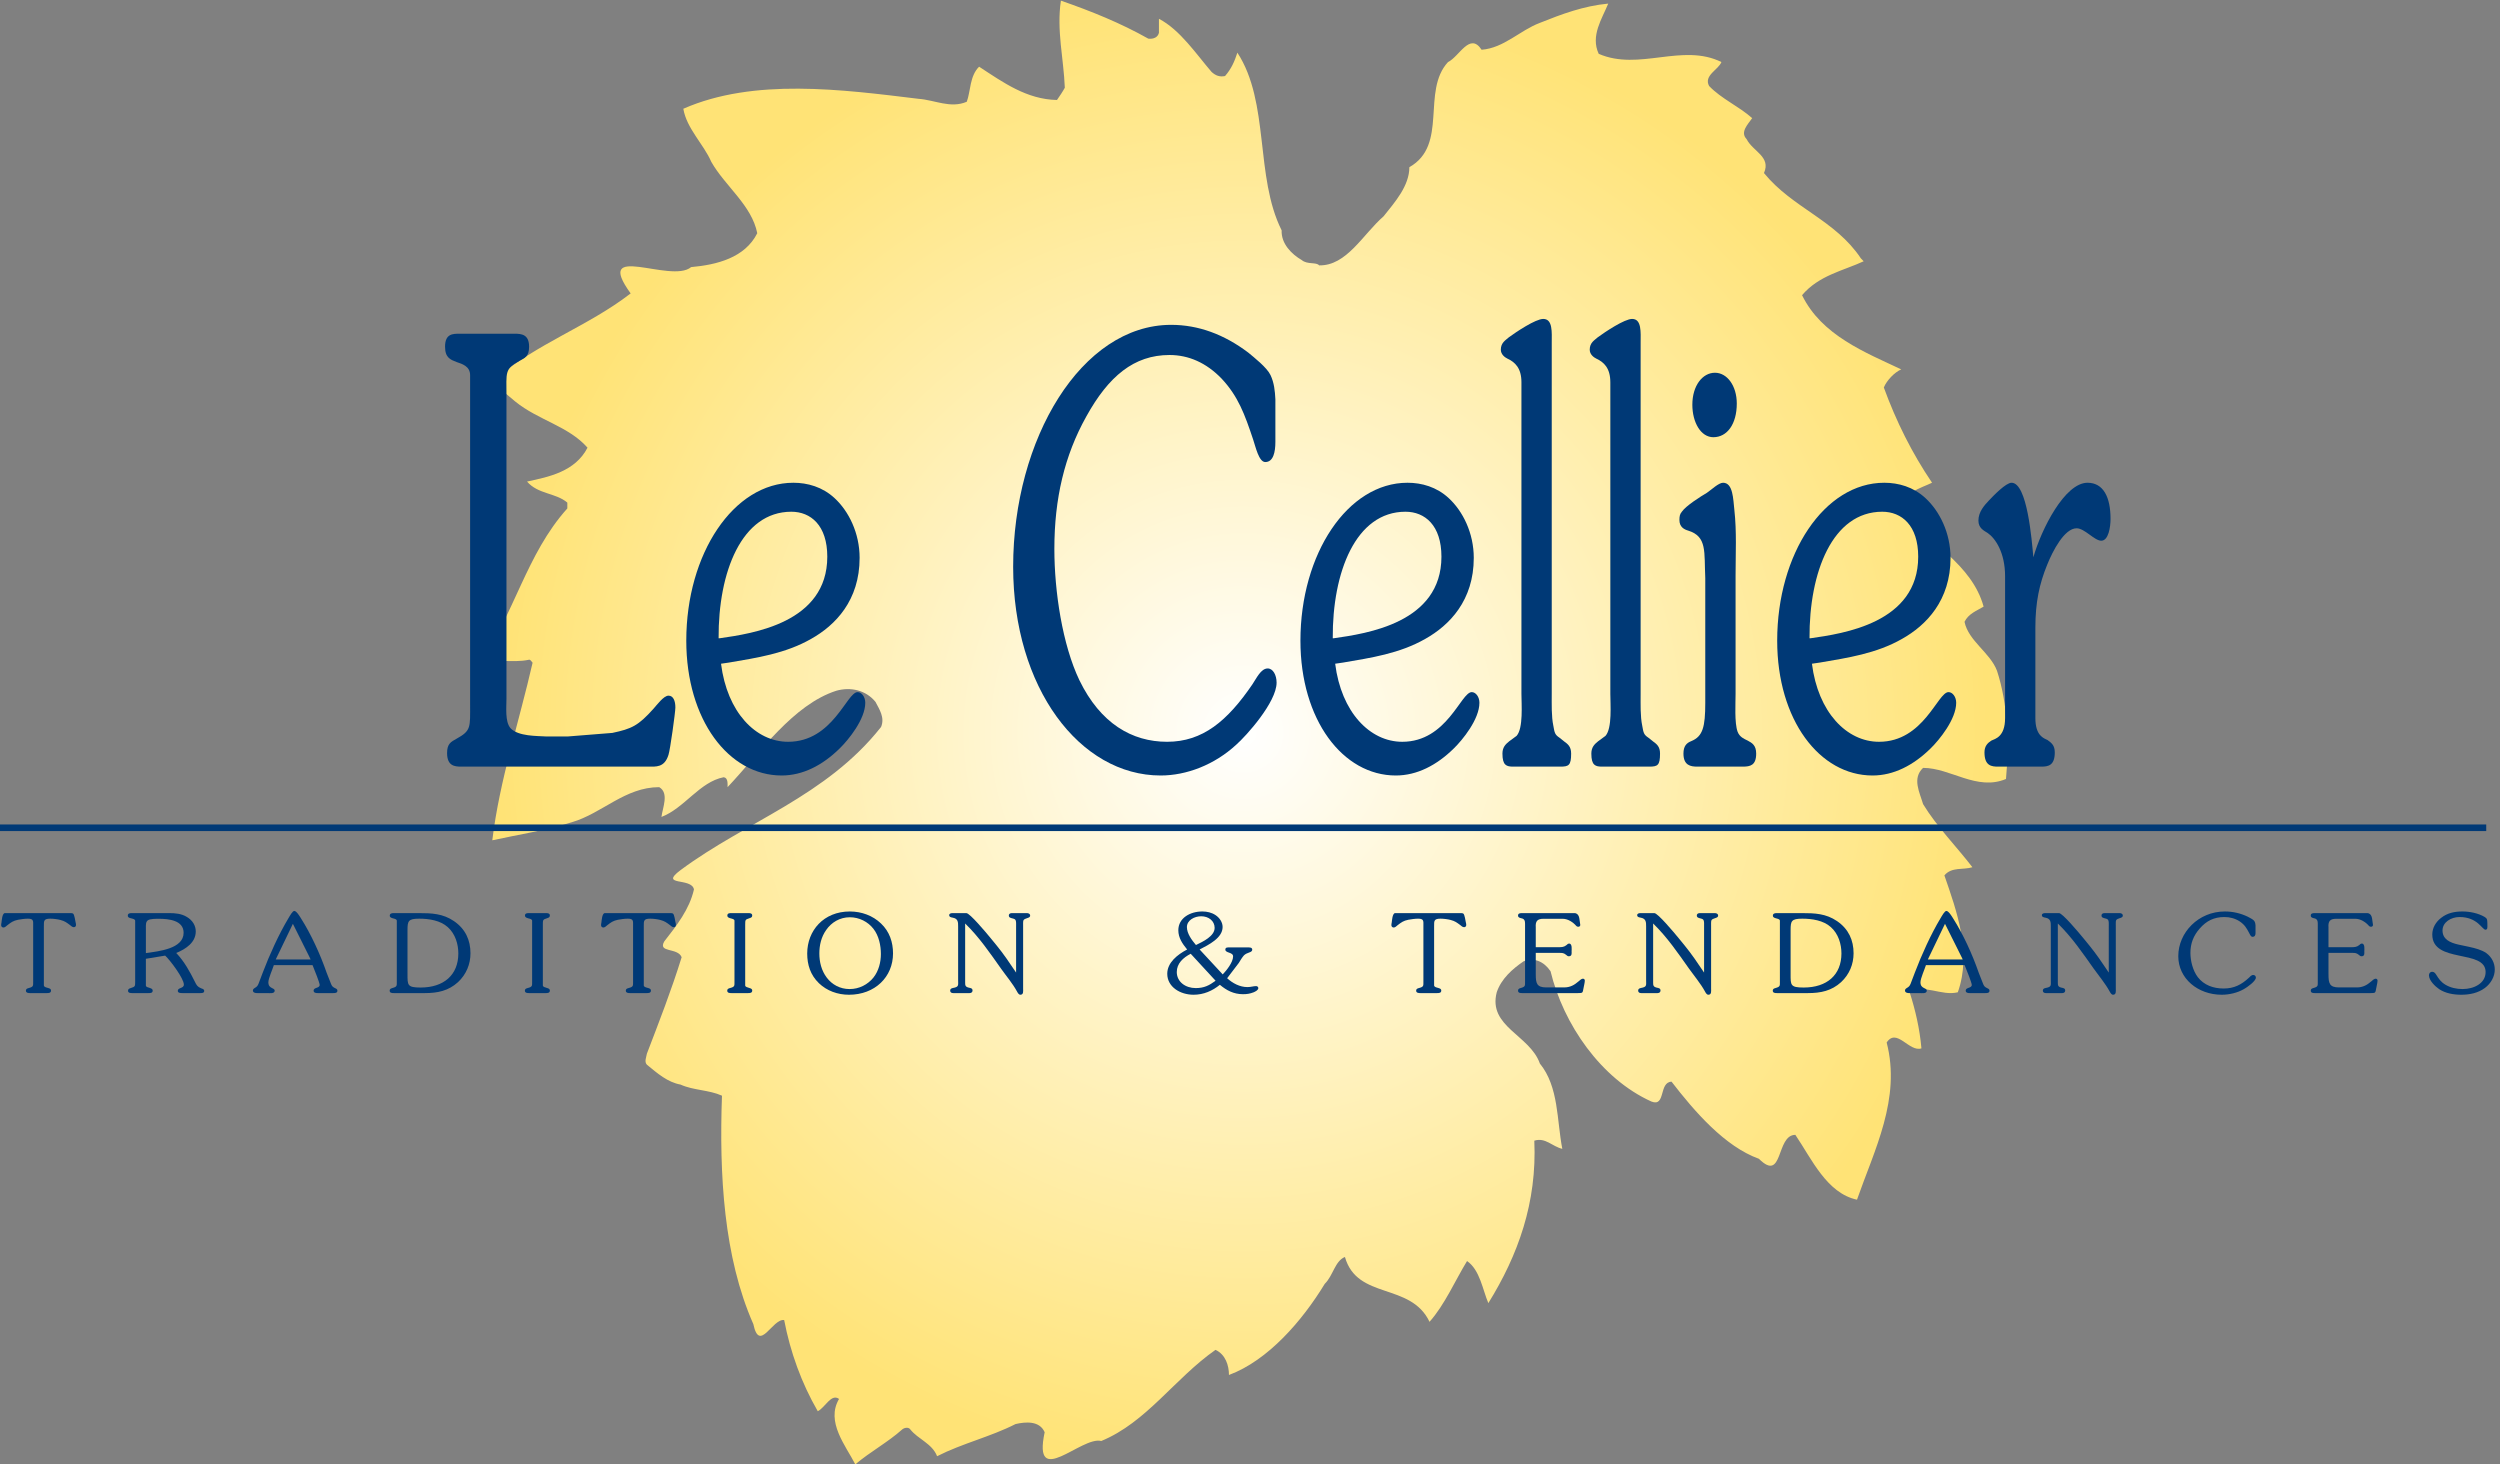 <?xml version="1.0" encoding="UTF-8" standalone="no"?><!DOCTYPE svg PUBLIC "-//W3C//DTD SVG 1.1//EN" "http://www.w3.org/Graphics/SVG/1.1/DTD/svg11.dtd"><svg width="100%" height="100%" viewBox="0 0 379 222" version="1.1" xmlns="http://www.w3.org/2000/svg" xmlns:xlink="http://www.w3.org/1999/xlink" xml:space="preserve" xmlns:serif="http://www.serif.com/" style="fill-rule:evenodd;clip-rule:evenodd;stroke-miterlimit:2;"><rect x="0" y="0" width="379" height="222" fill="#808080" stroke="none"/><g><path d="M174.084,5.862c0.758,0.085 1.443,-0.18 1.612,-0.89l0,-2.122c3.225,1.679 5.686,5.402 7.983,8.059c0.591,0.529 1.184,0.794 2.036,0.62c0.934,-1.064 1.446,-2.215 1.871,-3.545c4.924,7.53 2.63,18.78 6.709,26.931c-0.09,2.036 1.526,3.629 3.055,4.516c0.847,0.711 2.209,0.267 2.63,0.8c4.168,0.087 6.631,-4.697 9.775,-7.444c1.694,-2.124 3.904,-4.605 3.904,-7.443c5.942,-3.363 1.785,-11.513 5.862,-15.94c1.698,-0.801 3.307,-4.609 5.088,-1.861c3.4,-0.267 5.779,-2.925 8.835,-4.076c3.315,-1.327 6.625,-2.57 10.363,-2.922c-0.936,2.305 -2.714,4.872 -1.444,7.615c6.117,2.658 12.658,-1.681 18.604,1.244c-0.431,1.151 -2.728,2.034 -1.871,3.629c1.871,1.95 4.419,3.016 6.534,4.875c-0.677,0.972 -1.864,2.125 -0.843,3.187c0.934,1.86 3.737,2.657 2.63,5.138c4.331,5.316 10.787,7.084 14.688,12.931c0.178,0.179 0.258,0.267 0.427,0.444c-3.052,1.42 -6.794,2.128 -9.341,5.14c2.975,6.11 9.602,8.679 15.034,11.25c-1.019,0.441 -2.209,1.681 -2.638,2.747c1.876,5.136 4.253,9.918 7.31,14.436c-1.61,0.799 -4.672,1.506 -4.672,4.252c4.162,4.873 10.708,8.06 12.489,14.529c-1.021,0.62 -2.292,1.061 -2.895,2.306c0.603,2.919 3.911,4.69 4.93,7.436c1.615,4.962 1.867,10.806 1.359,16.388c-4.415,1.861 -8.406,-1.682 -12.57,-1.682c-1.698,1.592 -0.512,3.72 0,5.492c2.039,3.367 5.097,6.468 7.475,9.567c-1.362,0.442 -3.138,-0.09 -4.245,1.24c1.867,5.404 4.165,11.695 2.037,17.719c-2.467,0.619 -5.179,-1.33 -7.301,0c0.848,2.654 1.522,5.49 1.783,8.504c-1.87,0.618 -3.741,-3.192 -5.271,-0.887c2.209,8.503 -1.869,16.297 -4.498,23.828c-4.583,-0.975 -6.881,-6.201 -9.345,-9.83c-2.972,0 -1.781,7.348 -5.525,3.629c-5.177,-1.862 -9.763,-7.178 -13.245,-11.692c-1.954,0.088 -0.846,3.898 -3.058,3.01c-7.64,-3.457 -13.329,-11.691 -15.285,-19.752c-1.021,-1.508 -2.547,-2.127 -4.077,-1.508c-1.695,1.155 -3.396,2.657 -4.079,4.698c-1.359,5.223 5.011,6.466 6.54,10.805c2.884,3.545 2.549,8.591 3.401,12.934c-1.536,-0.357 -2.55,-1.775 -4.245,-1.239c0.421,9.388 -2.466,17.359 -6.969,24.625c-0.847,-1.95 -1.271,-5.051 -3.229,-6.379c-1.787,2.922 -3.393,6.646 -5.687,9.213c-2.886,-6.025 -10.954,-3.278 -12.826,-9.832c-1.527,0.619 -1.782,2.834 -3.056,4.072c-3.396,5.582 -8.577,11.607 -14.524,13.82c0,-1.414 -0.505,-3.102 -2.039,-3.81c-6.201,4.341 -10.446,10.984 -17.321,13.819c-2.974,-0.796 -10.449,7.443 -8.58,-1.327c-0.765,-1.772 -2.891,-1.595 -4.415,-1.241c-3.827,1.948 -8.071,2.924 -11.892,4.874c-0.764,-1.95 -2.888,-2.569 -4.079,-4.08c-0.252,-0.354 -0.85,-0.262 -1.183,0c-2.296,2.041 -4.845,3.371 -7.138,5.318c-1.446,-2.834 -4.504,-6.466 -2.464,-9.92c-1.188,-0.887 -2.123,1.328 -3.227,1.86c-2.461,-4.252 -4.159,-8.946 -5.093,-13.818c-1.786,-0.267 -3.74,5.046 -4.672,0.62c-4.501,-10.187 -5.183,-22.678 -4.757,-34.637c-1.954,-0.886 -4.335,-0.797 -6.283,-1.683c-1.954,-0.354 -3.485,-1.684 -5.096,-3.012c-0.429,-0.439 -0.088,-1.15 0,-1.685c1.863,-4.868 3.734,-9.653 5.266,-14.614c-0.598,-1.506 -3.655,-0.62 -2.634,-2.394c1.868,-2.387 3.821,-4.873 4.5,-7.881c-0.34,-1.858 -5.352,-0.442 -2.036,-2.925c10.018,-7.439 22.081,-11.16 30.402,-21.703c0.596,-1.417 -0.249,-2.657 -0.85,-3.807c-1.444,-1.769 -3.737,-2.303 -5.947,-1.682c-6.537,2.125 -11.462,9.299 -16.473,14.613c0,-0.529 0.083,-1.417 -0.593,-1.504c-3.653,0.709 -5.95,4.694 -9.431,6.021c0.173,-1.411 1.191,-3.626 -0.341,-4.517c-5.179,0 -8.659,3.985 -13.246,5.318c-3.906,1.237 -8.069,1.86 -12.058,2.741c1.103,-9.121 4.075,-17.98 6.111,-26.924c-0.168,-0.18 -0.34,-0.535 -0.59,-0.445c-2.381,0.534 -5.356,-0.266 -7.563,0.622c5.438,-7.533 7.135,-16.564 13.418,-23.567l0,-0.882c-1.782,-1.508 -4.415,-1.24 -6.111,-3.19c3.312,-0.709 7.302,-1.508 9.172,-5.137c-2.892,-3.278 -7.476,-4.163 -10.956,-6.998c-1.105,-0.977 -2.717,-2.039 -3.059,-3.369c6.369,-5.491 14.015,-7.968 20.555,-13.018c-5.777,-7.974 6.114,-1.417 9.169,-3.99c3.911,-0.351 8.159,-1.417 10.024,-5.137c-0.847,-4.252 -4.837,-7.087 -6.962,-10.806c-1.193,-2.744 -3.739,-5.05 -4.247,-8.062c10.699,-4.696 24.035,-2.922 35.671,-1.505c2.462,0.175 4.84,1.505 7.302,0.441c0.593,-1.593 0.426,-3.895 1.869,-5.313c3.653,2.391 7.218,4.96 11.805,5.047c0.427,-0.617 0.849,-1.237 1.187,-1.857c-0.169,-4.432 -1.27,-8.683 -0.592,-13.202c4.584,1.594 9.002,3.368 13.252,5.763Z" style="fill:url(#_Radial1);"/><path d="M76.782,105.82c0,1.435 -0.245,3.587 0.612,4.573c1.164,1.255 4.043,1.165 5.391,1.255l3.307,0l6.738,-0.538c2.941,-0.628 3.921,-1.076 6.248,-3.676c0.49,-0.538 1.532,-1.973 2.267,-1.973c0.735,0 1.042,0.807 1.042,1.794c0,0.717 -0.797,6.455 -1.042,7.173c-0.613,1.972 -1.899,1.793 -3.124,1.793l-28.3,0c-0.98,0 -2.144,-0.09 -2.144,-2.062c0,-1.435 0.613,-1.704 1.409,-2.152c2.267,-1.256 2.083,-1.704 2.083,-5.29l0,-49.85c0,-1.345 -1.226,-1.704 -2.021,-1.973c-0.919,-0.358 -1.777,-0.627 -1.777,-2.331c0,-1.972 1.164,-1.972 2.205,-1.972l8.331,0c1.041,0 2.205,0.09 2.205,1.972c0,1.525 -0.674,1.704 -1.47,2.152c-2.267,1.256 -1.96,1.704 -1.96,5.29l0,45.815Z" style="fill:#003976;fill-rule:nonzero;"/><path d="M109.063,96.765c5.022,-0.717 16.354,-2.331 16.354,-12.373c0,-4.752 -2.511,-6.814 -5.451,-6.814c-7.534,0 -11.087,9.145 -11.026,19.187l0.123,0Zm0.245,3.855c0.919,7.352 5.267,11.835 10.168,11.835c6.799,0 8.882,-7.531 10.535,-7.531c0.612,0 1.164,0.717 1.164,1.613c0,2.511 -2.572,5.649 -3.859,6.904c-2.633,2.6 -5.635,4.124 -8.82,4.124c-8.025,0 -14.456,-8.427 -14.456,-20.441c0,-13.18 7.167,-23.939 16.232,-23.939c2.144,0 4.411,0.627 6.248,2.331c2.144,1.973 3.797,5.29 3.797,9.056c0,6.455 -3.674,10.221 -7.35,12.283c-3.92,2.241 -8.269,2.869 -12.434,3.586l-1.225,0.179Z" style="fill:#003976;fill-rule:nonzero;"/><path d="M193.348,66.998c0,1.525 -0.307,3.049 -1.532,3.049c-0.98,0 -1.469,-2.331 -1.837,-3.407c-1.287,-3.855 -2.267,-6.545 -4.778,-9.235c-2.328,-2.421 -5.023,-3.586 -7.902,-3.586c-5.39,0 -9.249,3.227 -12.618,9.324c-3.308,5.917 -4.84,12.463 -4.84,20.083c0,6.456 1.225,14.525 3.798,19.904c3.186,6.546 7.964,9.325 13.293,9.325c5.39,0 9.127,-3.138 12.924,-8.697c0.613,-0.897 1.287,-2.421 2.328,-2.421c0.796,0 1.347,0.987 1.347,2.152c0,2.959 -4.593,8.069 -6.125,9.414c-3.308,3.049 -7.534,4.662 -11.454,4.662c-12.251,0 -22.358,-13.269 -22.358,-31.649c0,-19.366 10.352,-36.67 23.95,-36.67c4.104,0 8.024,1.435 11.7,4.214c0.858,0.717 2.818,2.242 3.368,3.407c0.552,1.166 0.674,2.421 0.736,3.676l0,6.455Z" style="fill:#003976;fill-rule:nonzero;"/><path d="M202.167,96.765c5.023,-0.717 16.355,-2.331 16.355,-12.373c0,-4.752 -2.511,-6.814 -5.452,-6.814c-7.534,0 -11.087,9.145 -11.025,19.187l0.122,0Zm0.245,3.855c0.919,7.352 5.269,11.835 10.169,11.835c6.799,0 8.882,-7.531 10.535,-7.531c0.613,0 1.164,0.717 1.164,1.613c0,2.511 -2.572,5.649 -3.859,6.904c-2.634,2.6 -5.635,4.124 -8.82,4.124c-8.025,0 -14.456,-8.427 -14.456,-20.441c0,-13.18 7.167,-23.939 16.232,-23.939c2.144,0 4.41,0.627 6.248,2.331c2.144,1.973 3.798,5.29 3.798,9.056c0,6.455 -3.676,10.221 -7.351,12.283c-3.921,2.241 -8.269,2.869 -12.434,3.586l-1.226,0.179Z" style="fill:#003976;fill-rule:nonzero;"/><path d="M230.65,57.943c0,-2.152 -0.979,-3.049 -2.143,-3.587c-0.368,-0.179 -0.981,-0.627 -0.981,-1.344c0,-1.076 0.736,-1.435 1.226,-1.883c1.102,-0.807 4.043,-2.78 5.206,-2.78c1.471,0 1.287,2.062 1.287,3.587l0,53.257c0,1.524 -0.061,3.406 0.244,4.841c0.185,1.076 0.245,1.345 0.919,1.794l0.674,0.537c0.612,0.448 1.103,0.807 1.103,1.883c0,1.793 -0.368,1.973 -1.654,1.973l-7.105,0c-1.042,0 -1.655,-0.18 -1.655,-1.973c0,-0.986 0.491,-1.435 1.042,-1.883l1.102,-0.807c1.042,-1.165 0.735,-4.841 0.735,-6.365l0,-47.25Z" style="fill:#003976;fill-rule:nonzero;"/><path d="M244.126,57.943c0,-2.152 -0.98,-3.049 -2.145,-3.587c-0.367,-0.179 -0.979,-0.627 -0.979,-1.344c0,-1.076 0.734,-1.435 1.225,-1.883c1.102,-0.807 4.043,-2.78 5.207,-2.78c1.469,0 1.286,2.062 1.286,3.587l0,53.257c0,1.524 -0.062,3.406 0.245,4.841c0.183,1.076 0.245,1.345 0.919,1.794l0.674,0.537c0.612,0.448 1.102,0.807 1.102,1.883c0,1.793 -0.368,1.973 -1.654,1.973l-7.106,0c-1.041,0 -1.653,-0.18 -1.653,-1.973c0,-0.986 0.489,-1.435 1.041,-1.883l1.103,-0.807c1.041,-1.165 0.735,-4.841 0.735,-6.365l0,-47.25Z" style="fill:#003976;fill-rule:nonzero;"/><path d="M256.56,61.35c0,-2.869 1.531,-4.842 3.429,-4.842c1.838,0 3.308,1.973 3.308,4.663c0,3.137 -1.47,5.11 -3.554,5.11c-1.897,0 -3.183,-2.242 -3.183,-4.931Zm0.734,54.871c-0.98,0 -2.082,-0.18 -2.082,-1.973c0,-1.166 0.49,-1.614 1.164,-1.883c1.776,-0.717 2.143,-2.152 2.143,-5.828l0,-18.917c-0.183,-3.945 0.306,-6.276 -2.572,-7.173c-0.613,-0.179 -1.347,-0.538 -1.347,-1.614c0,-0.538 0.06,-0.896 0.367,-1.255c0.612,-0.897 2.879,-2.331 3.798,-2.869c0.672,-0.448 1.775,-1.524 2.45,-1.524c1.531,0 1.531,2.51 1.715,4.124c0.367,3.317 0.183,6.635 0.183,9.952l0,17.932c0,1.434 -0.183,4.393 0.307,5.738c0.307,0.807 0.98,1.076 1.531,1.345c0.674,0.358 1.286,0.717 1.286,1.972c0,1.793 -0.919,1.973 -2.021,1.973l-6.922,0Z" style="fill:#003976;fill-rule:nonzero;"/><path d="M274.445,96.765c5.023,-0.717 16.355,-2.331 16.355,-12.373c0,-4.752 -2.512,-6.814 -5.451,-6.814c-7.535,0 -11.088,9.145 -11.027,19.187l0.123,0Zm0.245,3.855c0.918,7.352 5.268,11.835 10.168,11.835c6.799,0 8.882,-7.531 10.536,-7.531c0.613,0 1.164,0.717 1.164,1.613c0,2.511 -2.573,5.649 -3.859,6.904c-2.635,2.6 -5.636,4.124 -8.821,4.124c-8.024,0 -14.456,-8.427 -14.456,-20.441c0,-13.18 7.167,-23.939 16.232,-23.939c2.145,0 4.41,0.627 6.248,2.331c2.145,1.973 3.798,5.29 3.798,9.056c0,6.455 -3.675,10.221 -7.35,12.283c-3.92,2.241 -8.27,2.869 -12.435,3.586l-1.225,0.179Z" style="fill:#003976;fill-rule:nonzero;"/><path d="M308.563,108.869c0,2.689 1.287,3.048 1.838,3.317c0.613,0.448 1.103,0.807 1.103,1.883c0,1.972 -0.981,2.152 -2.022,2.152l-6.554,0c-0.98,0 -2.082,-0.09 -2.082,-2.152c0,-0.987 0.49,-1.435 1.041,-1.793c0.551,-0.269 2.083,-0.538 2.083,-3.407l0,-21.518c0,-3.587 -1.471,-5.738 -2.634,-6.545c-0.552,-0.359 -1.409,-0.717 -1.409,-1.883c0,-1.345 0.919,-2.331 1.593,-3.049c0.673,-0.716 2.572,-2.689 3.429,-2.689c2.39,0 3.064,8.697 3.309,11.297c1.224,-4.304 4.777,-11.297 8.208,-11.297c2.388,0 3.491,2.152 3.491,5.469c0,1.255 -0.307,3.318 -1.409,3.318c-1.041,0 -2.511,-1.883 -3.736,-1.883c-1.838,0 -3.615,3.406 -4.472,5.558c-1.164,2.869 -1.777,5.649 -1.777,9.504l0,13.718Z" style="fill:#003976;fill-rule:nonzero;"/><path d="M6.652,149.378c0,0.249 0.343,0.315 0.577,0.382c0.271,0.082 0.505,0.131 0.505,0.414c0,0.364 -0.342,0.381 -0.649,0.381l-2.508,0c-0.307,0 -0.65,-0.034 -0.65,-0.381c0,-0.266 0.217,-0.332 0.469,-0.398c0.686,-0.182 0.632,-0.332 0.632,-0.977l0,-8.5c0,-0.647 0.09,-1.028 -0.794,-1.028c-0.451,0 -1.065,0.083 -1.498,0.166c-0.74,0.15 -1.065,0.398 -1.624,0.829c-0.144,0.116 -0.361,0.347 -0.577,0.347c-0.253,0 -0.361,-0.181 -0.361,-0.381c0,-0.132 0.036,-0.264 0.054,-0.381c0.036,-0.231 0.09,-1.424 0.523,-1.424l10.015,0c0.127,0.016 0.253,0.016 0.343,0.099c0.163,0.165 0.307,1.028 0.343,1.259c0.036,0.133 0.072,0.299 0.072,0.431c0,0.182 -0.108,0.348 -0.325,0.348c-0.235,0 -0.433,-0.199 -0.595,-0.332c-0.523,-0.381 -0.758,-0.58 -1.426,-0.761c-0.415,-0.117 -1.118,-0.2 -1.552,-0.2c-1.01,0 -0.974,0.349 -0.974,1.127l0,8.98Z" style="fill:#003976;fill-rule:nonzero;"/><path d="M22.116,144.49c1.931,-0.281 5.72,-0.645 5.72,-3.081c0,-1.872 -2.201,-2.121 -3.771,-2.121c-0.415,0 -1.299,0 -1.624,0.216c-0.343,0.215 -0.325,0.678 -0.325,1.027l0,3.959Zm0,4.904c0,0.249 0.325,0.283 0.559,0.366c0.235,0.098 0.47,0.131 0.47,0.43c0,0.365 -0.361,0.365 -0.668,0.365l-2.418,0c-0.288,0 -0.65,-0.017 -0.65,-0.365c0,-0.282 0.217,-0.332 0.451,-0.414c0.686,-0.199 0.614,-0.315 0.632,-0.977l0,-9.196c0,-0.265 -0.361,-0.315 -0.595,-0.381c-0.271,-0.066 -0.523,-0.116 -0.523,-0.415c0,-0.364 0.342,-0.38 0.649,-0.38l5.612,0c0.956,0 1.877,0.083 2.689,0.58c0.848,0.497 1.353,1.292 1.353,2.203c0,1.657 -1.48,2.651 -2.959,3.264c1.227,1.292 2.057,2.817 2.833,4.375c0.252,0.512 0.379,0.745 0.938,0.977c0.217,0.082 0.469,0.132 0.469,0.398c0,0.331 -0.361,0.331 -0.613,0.331l-2.671,0c-0.271,0 -0.722,0 -0.722,-0.348c0,-0.514 0.921,-0.332 0.921,-0.944c0,-0.912 -2.021,-3.629 -2.833,-4.391l-2.924,0.48l0,4.042Z" style="fill:#003976;fill-rule:nonzero;"/><path d="M47.09,145.452l-0.198,-0.415l-2.491,-4.986l-2.598,5.401l5.287,0Zm-3.375,-6.23c0.235,-0.398 0.632,-1.126 0.903,-1.126c0.342,0 0.884,0.927 1.01,1.126c1.534,2.402 2.96,5.55 3.88,8.217l0.704,1.79c0.144,0.331 0.289,0.431 0.631,0.597c0.181,0.082 0.307,0.165 0.307,0.364c0,0.381 -0.415,0.365 -0.722,0.365l-2.237,0c-0.289,0 -0.65,-0.034 -0.65,-0.381c0,-0.514 0.92,-0.332 0.92,-0.862c0,-0.315 -0.775,-2.254 -0.956,-2.684l-0.126,-0.315l-5.865,0c-0.199,0.646 -0.83,2.022 -0.83,2.601c0,1.027 0.957,0.779 0.957,1.276c0,0.481 -0.759,0.365 -1.083,0.365l-1.047,0c-0.324,0 -1.173,0.099 -1.173,-0.381c0,-0.2 0.126,-0.299 0.289,-0.398c0.325,-0.199 0.415,-0.299 0.56,-0.63l0.649,-1.707c1.01,-2.667 2.436,-5.815 3.879,-8.217Z" style="fill:#003976;fill-rule:nonzero;"/><path d="M61.778,147.639c0,1.706 -0.054,2.071 1.985,2.071c3.519,0 5.72,-1.905 5.72,-5.17c0,-1.425 -0.469,-2.982 -1.606,-3.992c-1.119,-1.011 -2.833,-1.277 -4.331,-1.277c-1.642,0 -1.768,0.349 -1.768,1.707l0,6.661Zm1.66,-9.212c2.003,0 3.699,0.066 5.377,1.21c1.769,1.209 2.509,2.916 2.509,4.886c0,1.641 -0.632,3.199 -1.895,4.374c-1.444,1.31 -3.068,1.658 -5.035,1.658l-4.673,0c-0.307,0 -0.65,-0.017 -0.65,-0.381c0,-0.266 0.217,-0.332 0.451,-0.398c0.686,-0.199 0.632,-0.332 0.632,-0.977l0,-9.212c0,-0.249 -0.343,-0.299 -0.577,-0.365c-0.253,-0.082 -0.488,-0.132 -0.488,-0.415c0,-0.347 0.343,-0.38 0.632,-0.38l3.717,0Z" style="fill:#003976;fill-rule:nonzero;"/><path d="M80.671,139.587c0,-0.249 -0.343,-0.299 -0.578,-0.365c-0.252,-0.082 -0.505,-0.132 -0.505,-0.431c0,-0.364 0.361,-0.364 0.65,-0.364l2.49,0c0.289,0 0.631,0.016 0.631,0.364c0,0.282 -0.198,0.332 -0.433,0.414c-0.685,0.199 -0.613,0.315 -0.631,0.977l0,9.196c0,0.249 0.343,0.299 0.577,0.382c0.253,0.082 0.487,0.131 0.487,0.414c0,0.364 -0.342,0.381 -0.649,0.381l-2.49,0c-0.289,0 -0.65,-0.017 -0.65,-0.381c0,-0.266 0.217,-0.332 0.469,-0.398c0.686,-0.182 0.632,-0.332 0.632,-0.977l0,-9.212Z" style="fill:#003976;fill-rule:nonzero;"/><path d="M97.597,149.378c0,0.249 0.342,0.315 0.577,0.382c0.271,0.082 0.505,0.131 0.505,0.414c0,0.364 -0.343,0.381 -0.649,0.381l-2.508,0c-0.307,0 -0.65,-0.034 -0.65,-0.381c0,-0.266 0.216,-0.332 0.469,-0.398c0.686,-0.182 0.632,-0.332 0.632,-0.977l0,-8.5c0,-0.647 0.09,-1.028 -0.794,-1.028c-0.451,0 -1.065,0.083 -1.498,0.166c-0.74,0.15 -1.065,0.398 -1.624,0.829c-0.144,0.116 -0.361,0.347 -0.577,0.347c-0.253,0 -0.361,-0.181 -0.361,-0.381c0,-0.132 0.036,-0.264 0.054,-0.381c0.036,-0.231 0.09,-1.424 0.523,-1.424l10.015,0c0.127,0.016 0.253,0.016 0.343,0.099c0.163,0.165 0.307,1.028 0.343,1.259c0.036,0.133 0.072,0.299 0.072,0.431c0,0.182 -0.108,0.348 -0.324,0.348c-0.235,0 -0.434,-0.199 -0.596,-0.332c-0.523,-0.381 -0.758,-0.58 -1.425,-0.761c-0.416,-0.117 -1.12,-0.2 -1.553,-0.2c-1.01,0 -0.974,0.349 -0.974,1.127l0,8.98Z" style="fill:#003976;fill-rule:nonzero;"/><path d="M111.347,139.587c0,-0.249 -0.343,-0.299 -0.577,-0.365c-0.253,-0.082 -0.505,-0.132 -0.505,-0.431c0,-0.364 0.36,-0.364 0.649,-0.364l2.49,0c0.289,0 0.632,0.016 0.632,0.364c0,0.282 -0.199,0.332 -0.433,0.414c-0.686,0.199 -0.614,0.315 -0.632,0.977l0,9.196c0,0.249 0.343,0.299 0.578,0.382c0.252,0.082 0.487,0.131 0.487,0.414c0,0.364 -0.343,0.381 -0.65,0.381l-2.49,0c-0.289,0 -0.649,-0.017 -0.649,-0.381c0,-0.266 0.216,-0.332 0.468,-0.398c0.686,-0.182 0.632,-0.332 0.632,-0.977l0,-9.212Z" style="fill:#003976;fill-rule:nonzero;"/><path d="M132.423,148.185c0.794,-1.01 1.119,-2.319 1.119,-3.562c0,-1.292 -0.307,-2.767 -1.137,-3.827c-0.83,-1.061 -2.148,-1.739 -3.573,-1.739c-1.515,0 -2.796,0.778 -3.59,1.938c-0.741,1.044 -1.029,2.303 -1.029,3.545c0,1.276 0.307,2.585 1.119,3.662c0.793,1.061 2.021,1.739 3.464,1.739c1.461,0 2.761,-0.678 3.627,-1.756Zm-8.282,0.862c-1.282,-1.242 -1.768,-2.8 -1.768,-4.49c0,-3.496 2.507,-6.378 6.459,-6.378c1.787,0 3.483,0.628 4.728,1.822c1.299,1.225 1.823,2.849 1.823,4.539c0,3.562 -2.743,6.263 -6.678,6.263c-1.731,0 -3.355,-0.596 -4.564,-1.756Z" style="fill:#003976;fill-rule:nonzero;"/><path d="M154.041,140.465c0,-0.216 0.018,-0.647 -0.036,-0.845c-0.054,-0.266 -0.235,-0.315 -0.487,-0.382c-0.289,-0.082 -0.578,-0.115 -0.578,-0.447c0,-0.281 0.235,-0.364 0.487,-0.364l2.22,0c0.27,0 0.523,0.099 0.523,0.38c0,0.25 -0.253,0.316 -0.451,0.381c-0.217,0.083 -0.505,0.15 -0.577,0.366c-0.055,0.165 -0.037,0.645 -0.037,0.811l0,9.56c0,0.315 0.091,0.878 -0.415,0.878c-0.252,0 -0.415,-0.315 -0.505,-0.481c-0.667,-1.225 -1.606,-2.319 -2.418,-3.462c-1.678,-2.37 -3.32,-4.788 -5.45,-6.859l0,8.93c0,0.447 0.018,0.663 0.542,0.795c0.325,0.067 0.578,0.1 0.578,0.448c0,0.264 -0.217,0.381 -0.47,0.381l-2.454,0c-0.271,0 -0.469,-0.117 -0.469,-0.381c0,-0.266 0.198,-0.348 0.433,-0.398c0.92,-0.166 0.776,-0.398 0.776,-1.193l0,-8.135c0,-0.63 0,-1.177 -0.794,-1.325c-0.235,-0.05 -0.56,-0.083 -0.56,-0.382c0,-0.265 0.289,-0.314 0.524,-0.314l2.075,0c0.505,-0.017 2.941,2.882 3.699,3.81l0.921,1.127c0.992,1.209 1.948,2.617 2.923,4.075l0,-6.974Z" style="fill:#003976;fill-rule:nonzero;"/><path d="M184.139,140.663c0,-1.06 -0.92,-1.756 -2.039,-1.756c-1.029,0 -2.165,0.597 -2.165,1.641c0,0.977 0.739,1.971 1.371,2.717c1.065,-0.514 2.833,-1.342 2.833,-2.602Zm-3.627,3.927c-1.155,0.596 -2.112,1.474 -2.112,2.767c0,1.492 1.318,2.436 2.87,2.436c1.281,0 2.039,-0.399 3.013,-1.111l-3.771,-4.092Zm4.854,3.132c0.613,-0.647 1.57,-1.856 1.57,-2.735c0,-0.662 -1.173,-0.48 -1.173,-1.026c0,-0.365 0.343,-0.332 0.632,-0.332l2.724,0c0.289,0 0.722,-0.033 0.722,0.348c0,0.232 -0.235,0.348 -0.451,0.414c-0.307,0.116 -0.577,0.215 -0.812,0.448c-0.253,0.281 -0.578,0.811 -0.776,1.142l-1.768,2.321c0.83,0.745 1.894,1.341 3.085,1.341c0.506,0 0.921,-0.149 1.3,-0.149c0.18,0 0.343,0.116 0.343,0.299c0,0.314 -0.451,0.529 -0.722,0.645c-0.56,0.216 -1.011,0.283 -1.606,0.283c-1.408,0 -2.491,-0.58 -3.501,-1.425c-1.119,0.911 -2.454,1.507 -3.988,1.507c-2.021,0 -3.988,-1.176 -3.988,-3.181c0,-1.69 1.534,-2.899 3.014,-3.678c-0.722,-0.879 -1.336,-1.773 -1.336,-2.916c0,-1.856 1.787,-2.849 3.645,-2.849c0.704,0 1.408,0.165 1.985,0.545c0.632,0.416 1.083,1.094 1.083,1.807c0,1.673 -2.111,2.7 -3.483,3.413l3.501,3.778Z" style="fill:#003976;fill-rule:nonzero;"/><path d="M217.413,149.378c0,0.249 0.343,0.315 0.577,0.382c0.271,0.082 0.506,0.131 0.506,0.414c0,0.364 -0.344,0.381 -0.65,0.381l-2.508,0c-0.307,0 -0.65,-0.034 -0.65,-0.381c0,-0.266 0.216,-0.332 0.469,-0.398c0.686,-0.182 0.632,-0.332 0.632,-0.977l0,-8.5c0,-0.647 0.09,-1.028 -0.794,-1.028c-0.451,0 -1.064,0.083 -1.498,0.166c-0.739,0.15 -1.064,0.398 -1.624,0.829c-0.144,0.116 -0.36,0.347 -0.577,0.347c-0.253,0 -0.361,-0.181 -0.361,-0.381c0,-0.132 0.036,-0.264 0.054,-0.381c0.036,-0.231 0.09,-1.424 0.524,-1.424l10.014,0c0.126,0.016 0.253,0.016 0.343,0.099c0.162,0.165 0.307,1.028 0.343,1.259c0.036,0.133 0.072,0.299 0.072,0.431c0,0.182 -0.108,0.348 -0.325,0.348c-0.234,0 -0.433,-0.199 -0.595,-0.332c-0.523,-0.381 -0.759,-0.58 -1.426,-0.761c-0.415,-0.117 -1.119,-0.2 -1.551,-0.2c-1.011,0 -0.975,0.349 -0.975,1.127l0,8.98Z" style="fill:#003976;fill-rule:nonzero;"/><path d="M232.823,147.705c0,1.358 0.145,1.988 1.588,1.988l2.707,0c0.92,0 1.552,-0.364 2.183,-0.911c0.163,-0.133 0.433,-0.415 0.668,-0.415c0.18,0 0.289,0.133 0.289,0.282c0,0.282 -0.127,0.779 -0.181,1.077c-0.162,0.845 -0.09,0.812 -0.902,0.829l-8.409,0c-0.288,0 -0.631,-0.017 -0.631,-0.381c0,-0.266 0.198,-0.332 0.432,-0.398c0.686,-0.199 0.632,-0.332 0.632,-0.977l0,-8.748c0,-0.399 -0.054,-0.763 -0.577,-0.846c-0.253,-0.065 -0.487,-0.115 -0.487,-0.414c0,-0.348 0.343,-0.364 0.649,-0.364l7.994,0c0.451,0.099 0.595,0.464 0.65,0.795l0.144,1.01c-0.018,0.166 -0.127,0.266 -0.306,0.266c-0.145,0 -0.236,-0.05 -0.308,-0.133c-0.487,-0.563 -1.263,-1.077 -2.057,-1.077l-2.905,0c-0.902,0 -1.245,0.332 -1.173,1.293l0,3.015l3.465,0c0.487,0 0.83,-0.017 1.209,-0.331c0.126,-0.117 0.198,-0.216 0.397,-0.216c0.487,0 0.361,0.945 0.361,1.193c0.017,0.331 0.054,0.73 -0.434,0.73c-0.162,0 -0.288,-0.117 -0.396,-0.216c-0.362,-0.298 -0.578,-0.298 -1.047,-0.298l-3.555,0l0,3.247Z" style="fill:#003976;fill-rule:nonzero;"/><path d="M258.338,140.465c0,-0.216 0.017,-0.647 -0.036,-0.845c-0.055,-0.266 -0.236,-0.315 -0.487,-0.382c-0.289,-0.082 -0.578,-0.115 -0.578,-0.447c0,-0.281 0.234,-0.364 0.488,-0.364l2.219,0c0.271,0 0.523,0.099 0.523,0.38c0,0.25 -0.252,0.316 -0.45,0.381c-0.218,0.083 -0.507,0.15 -0.578,0.366c-0.054,0.165 -0.036,0.645 -0.036,0.811l0,9.56c0,0.315 0.09,0.878 -0.415,0.878c-0.254,0 -0.415,-0.315 -0.506,-0.481c-0.667,-1.225 -1.605,-2.319 -2.418,-3.462c-1.677,-2.37 -3.32,-4.788 -5.449,-6.859l0,8.93c0,0.447 0.018,0.663 0.541,0.795c0.325,0.067 0.577,0.1 0.577,0.448c0,0.264 -0.215,0.381 -0.468,0.381l-2.454,0c-0.271,0 -0.469,-0.117 -0.469,-0.381c0,-0.266 0.198,-0.348 0.432,-0.398c0.92,-0.166 0.777,-0.398 0.777,-1.193l0,-8.135c0,-0.63 0,-1.177 -0.794,-1.325c-0.236,-0.05 -0.56,-0.083 -0.56,-0.382c0,-0.265 0.288,-0.314 0.524,-0.314l2.075,0c0.505,-0.017 2.941,2.882 3.699,3.81l0.92,1.127c0.992,1.209 1.949,2.617 2.923,4.075l0,-6.974Z" style="fill:#003976;fill-rule:nonzero;"/><path d="M271.456,147.639c0,1.706 -0.054,2.071 1.985,2.071c3.519,0 5.721,-1.905 5.721,-5.17c0,-1.425 -0.47,-2.982 -1.606,-3.992c-1.119,-1.011 -2.833,-1.277 -4.331,-1.277c-1.642,0 -1.769,0.349 -1.769,1.707l0,6.661Zm1.66,-9.212c2.004,0 3.699,0.066 5.378,1.21c1.769,1.209 2.508,2.916 2.508,4.886c0,1.641 -0.631,3.199 -1.895,4.374c-1.443,1.31 -3.067,1.658 -5.034,1.658l-4.674,0c-0.306,0 -0.649,-0.017 -0.649,-0.381c0,-0.266 0.217,-0.332 0.451,-0.398c0.686,-0.199 0.631,-0.332 0.631,-0.977l0,-9.212c0,-0.249 -0.343,-0.299 -0.577,-0.365c-0.252,-0.082 -0.487,-0.132 -0.487,-0.415c0,-0.347 0.342,-0.38 0.631,-0.38l3.717,0Z" style="fill:#003976;fill-rule:nonzero;"/><path d="M297.549,145.452l-0.198,-0.415l-2.491,-4.986l-2.598,5.401l5.287,0Zm-3.374,-6.23c0.234,-0.398 0.632,-1.126 0.902,-1.126c0.343,0 0.884,0.927 1.011,1.126c1.533,2.402 2.959,5.55 3.879,8.217l0.704,1.79c0.144,0.331 0.289,0.431 0.632,0.597c0.18,0.082 0.306,0.165 0.306,0.364c0,0.381 -0.415,0.365 -0.721,0.365l-2.239,0c-0.288,0 -0.649,-0.034 -0.649,-0.381c0,-0.514 0.921,-0.332 0.921,-0.862c0,-0.315 -0.776,-2.254 -0.957,-2.684l-0.126,-0.315l-5.864,0c-0.2,0.646 -0.83,2.022 -0.83,2.601c0,1.027 0.956,0.779 0.956,1.276c0,0.481 -0.758,0.365 -1.083,0.365l-1.047,0c-0.324,0 -1.173,0.099 -1.173,-0.381c0,-0.2 0.127,-0.299 0.289,-0.398c0.325,-0.199 0.415,-0.299 0.56,-0.63l0.649,-1.707c1.011,-2.667 2.436,-5.815 3.88,-8.217Z" style="fill:#003976;fill-rule:nonzero;"/><path d="M319.689,140.465c0,-0.216 0.019,-0.647 -0.036,-0.845c-0.053,-0.266 -0.234,-0.315 -0.487,-0.382c-0.288,-0.082 -0.577,-0.115 -0.577,-0.447c0,-0.281 0.234,-0.364 0.487,-0.364l2.22,0c0.27,0 0.523,0.099 0.523,0.38c0,0.25 -0.253,0.316 -0.451,0.381c-0.217,0.083 -0.506,0.15 -0.578,0.366c-0.054,0.165 -0.035,0.645 -0.035,0.811l0,9.56c0,0.315 0.09,0.878 -0.416,0.878c-0.252,0 -0.414,-0.315 -0.505,-0.481c-0.668,-1.225 -1.605,-2.319 -2.418,-3.462c-1.678,-2.37 -3.32,-4.788 -5.449,-6.859l0,8.93c0,0.447 0.017,0.663 0.541,0.795c0.325,0.067 0.577,0.1 0.577,0.448c0,0.264 -0.216,0.381 -0.469,0.381l-2.454,0c-0.27,0 -0.47,-0.117 -0.47,-0.381c0,-0.266 0.2,-0.348 0.434,-0.398c0.92,-0.166 0.775,-0.398 0.775,-1.193l0,-8.135c0,-0.63 0,-1.177 -0.794,-1.325c-0.234,-0.05 -0.558,-0.083 -0.558,-0.382c0,-0.265 0.288,-0.314 0.522,-0.314l2.076,0c0.505,-0.017 2.941,2.882 3.7,3.81l0.92,1.127c0.992,1.209 1.949,2.617 2.922,4.075l0,-6.974Z" style="fill:#003976;fill-rule:nonzero;"/><path d="M341.938,141.459c0,0.281 -0.089,0.563 -0.451,0.563c-0.288,0 -0.432,-0.431 -0.541,-0.63c-0.379,-0.712 -0.668,-1.21 -1.407,-1.707c-0.685,-0.447 -1.479,-0.662 -2.328,-0.662c-1.588,0 -2.725,0.597 -3.717,1.723c-0.974,1.094 -1.426,2.303 -1.426,3.712c0,1.192 0.361,2.683 1.119,3.678c0.938,1.209 2.346,1.722 3.916,1.722c1.587,0 2.688,-0.579 3.807,-1.606c0.181,-0.166 0.379,-0.447 0.686,-0.447c0.234,0 0.397,0.181 0.397,0.397c0,0.547 -1.353,1.491 -1.805,1.739c-0.974,0.564 -2.219,0.862 -3.374,0.862c-3.609,0 -6.586,-2.452 -6.586,-5.848c0,-3.579 3.049,-6.776 7.055,-6.776c1.209,0 2.364,0.264 3.446,0.778c0.253,0.133 0.831,0.414 0.994,0.63c0.162,0.215 0.198,0.447 0.215,0.679l0,1.193Z" style="fill:#003976;fill-rule:nonzero;"/><path d="M353,147.705c0,1.358 0.145,1.988 1.588,1.988l2.707,0c0.92,0 1.552,-0.364 2.183,-0.911c0.163,-0.133 0.433,-0.415 0.668,-0.415c0.18,0 0.289,0.133 0.289,0.282c0,0.282 -0.127,0.779 -0.181,1.077c-0.162,0.845 -0.09,0.812 -0.902,0.829l-8.41,0c-0.288,0 -0.63,-0.017 -0.63,-0.381c0,-0.266 0.198,-0.332 0.432,-0.398c0.686,-0.199 0.632,-0.332 0.632,-0.977l0,-8.748c0,-0.399 -0.055,-0.763 -0.578,-0.846c-0.252,-0.065 -0.486,-0.115 -0.486,-0.414c0,-0.348 0.342,-0.364 0.649,-0.364l7.994,0c0.45,0.099 0.595,0.464 0.649,0.795l0.145,1.01c-0.019,0.166 -0.127,0.266 -0.308,0.266c-0.143,0 -0.234,-0.05 -0.306,-0.133c-0.488,-0.563 -1.263,-1.077 -2.057,-1.077l-2.905,0c-0.902,0 -1.245,0.332 -1.173,1.293l0,3.015l3.465,0c0.487,0 0.83,-0.017 1.209,-0.331c0.126,-0.117 0.198,-0.216 0.396,-0.216c0.488,0 0.362,0.945 0.362,1.193c0.017,0.331 0.053,0.73 -0.434,0.73c-0.162,0 -0.288,-0.117 -0.396,-0.216c-0.362,-0.298 -0.579,-0.298 -1.047,-0.298l-3.555,0l0,3.247Z" style="fill:#003976;fill-rule:nonzero;"/><path d="M374.328,143.546c0.849,0.182 1.896,0.448 2.599,0.944c0.83,0.613 1.281,1.525 1.281,2.485c0,1.094 -0.596,2.122 -1.497,2.801c-1.029,0.762 -2.292,1.027 -3.592,1.027c-1.173,0 -2.382,-0.215 -3.338,-0.845c-0.632,-0.431 -1.552,-1.325 -1.552,-2.104c0,-0.265 0.163,-0.53 0.488,-0.53c0.306,0 0.469,0.215 0.613,0.447c0.379,0.613 0.722,1.11 1.39,1.508c0.775,0.464 1.696,0.662 2.616,0.662c1.679,0 3.482,-0.844 3.482,-2.584c0,-3.512 -8.084,-1.243 -8.084,-5.683c0,-0.994 0.524,-1.906 1.354,-2.534c0.921,-0.73 2.021,-0.961 3.23,-0.961c1.101,0 2.382,0.264 3.321,0.811c0.198,0.116 0.324,0.215 0.396,0.414c0.055,0.199 0.055,0.745 0.055,0.961c0,0.183 0.036,0.58 -0.289,0.58c-0.505,0 -1.192,-1.922 -3.934,-1.922c-1.281,0 -2.581,0.779 -2.581,2.038c0,1.342 1.155,1.856 2.401,2.137l1.641,0.348Z" style="fill:#003976;fill-rule:nonzero;"/><path d="M0,125.49l376.913,0" style="fill:none;fill-rule:nonzero;"/><path d="M0,125.49l376.913,0" style="fill:none;stroke:#003976;stroke-width:1px;"/></g><defs><radialGradient id="_Radial1" cx="0" cy="0" r="1" gradientUnits="userSpaceOnUse" gradientTransform="matrix(113.441,0,0,113.441,188.466,111.05)"><stop offset="0" style="stop-color:#fff;stop-opacity:1"/><stop offset="1" style="stop-color:#ffe376;stop-opacity:1"/></radialGradient></defs></svg>
